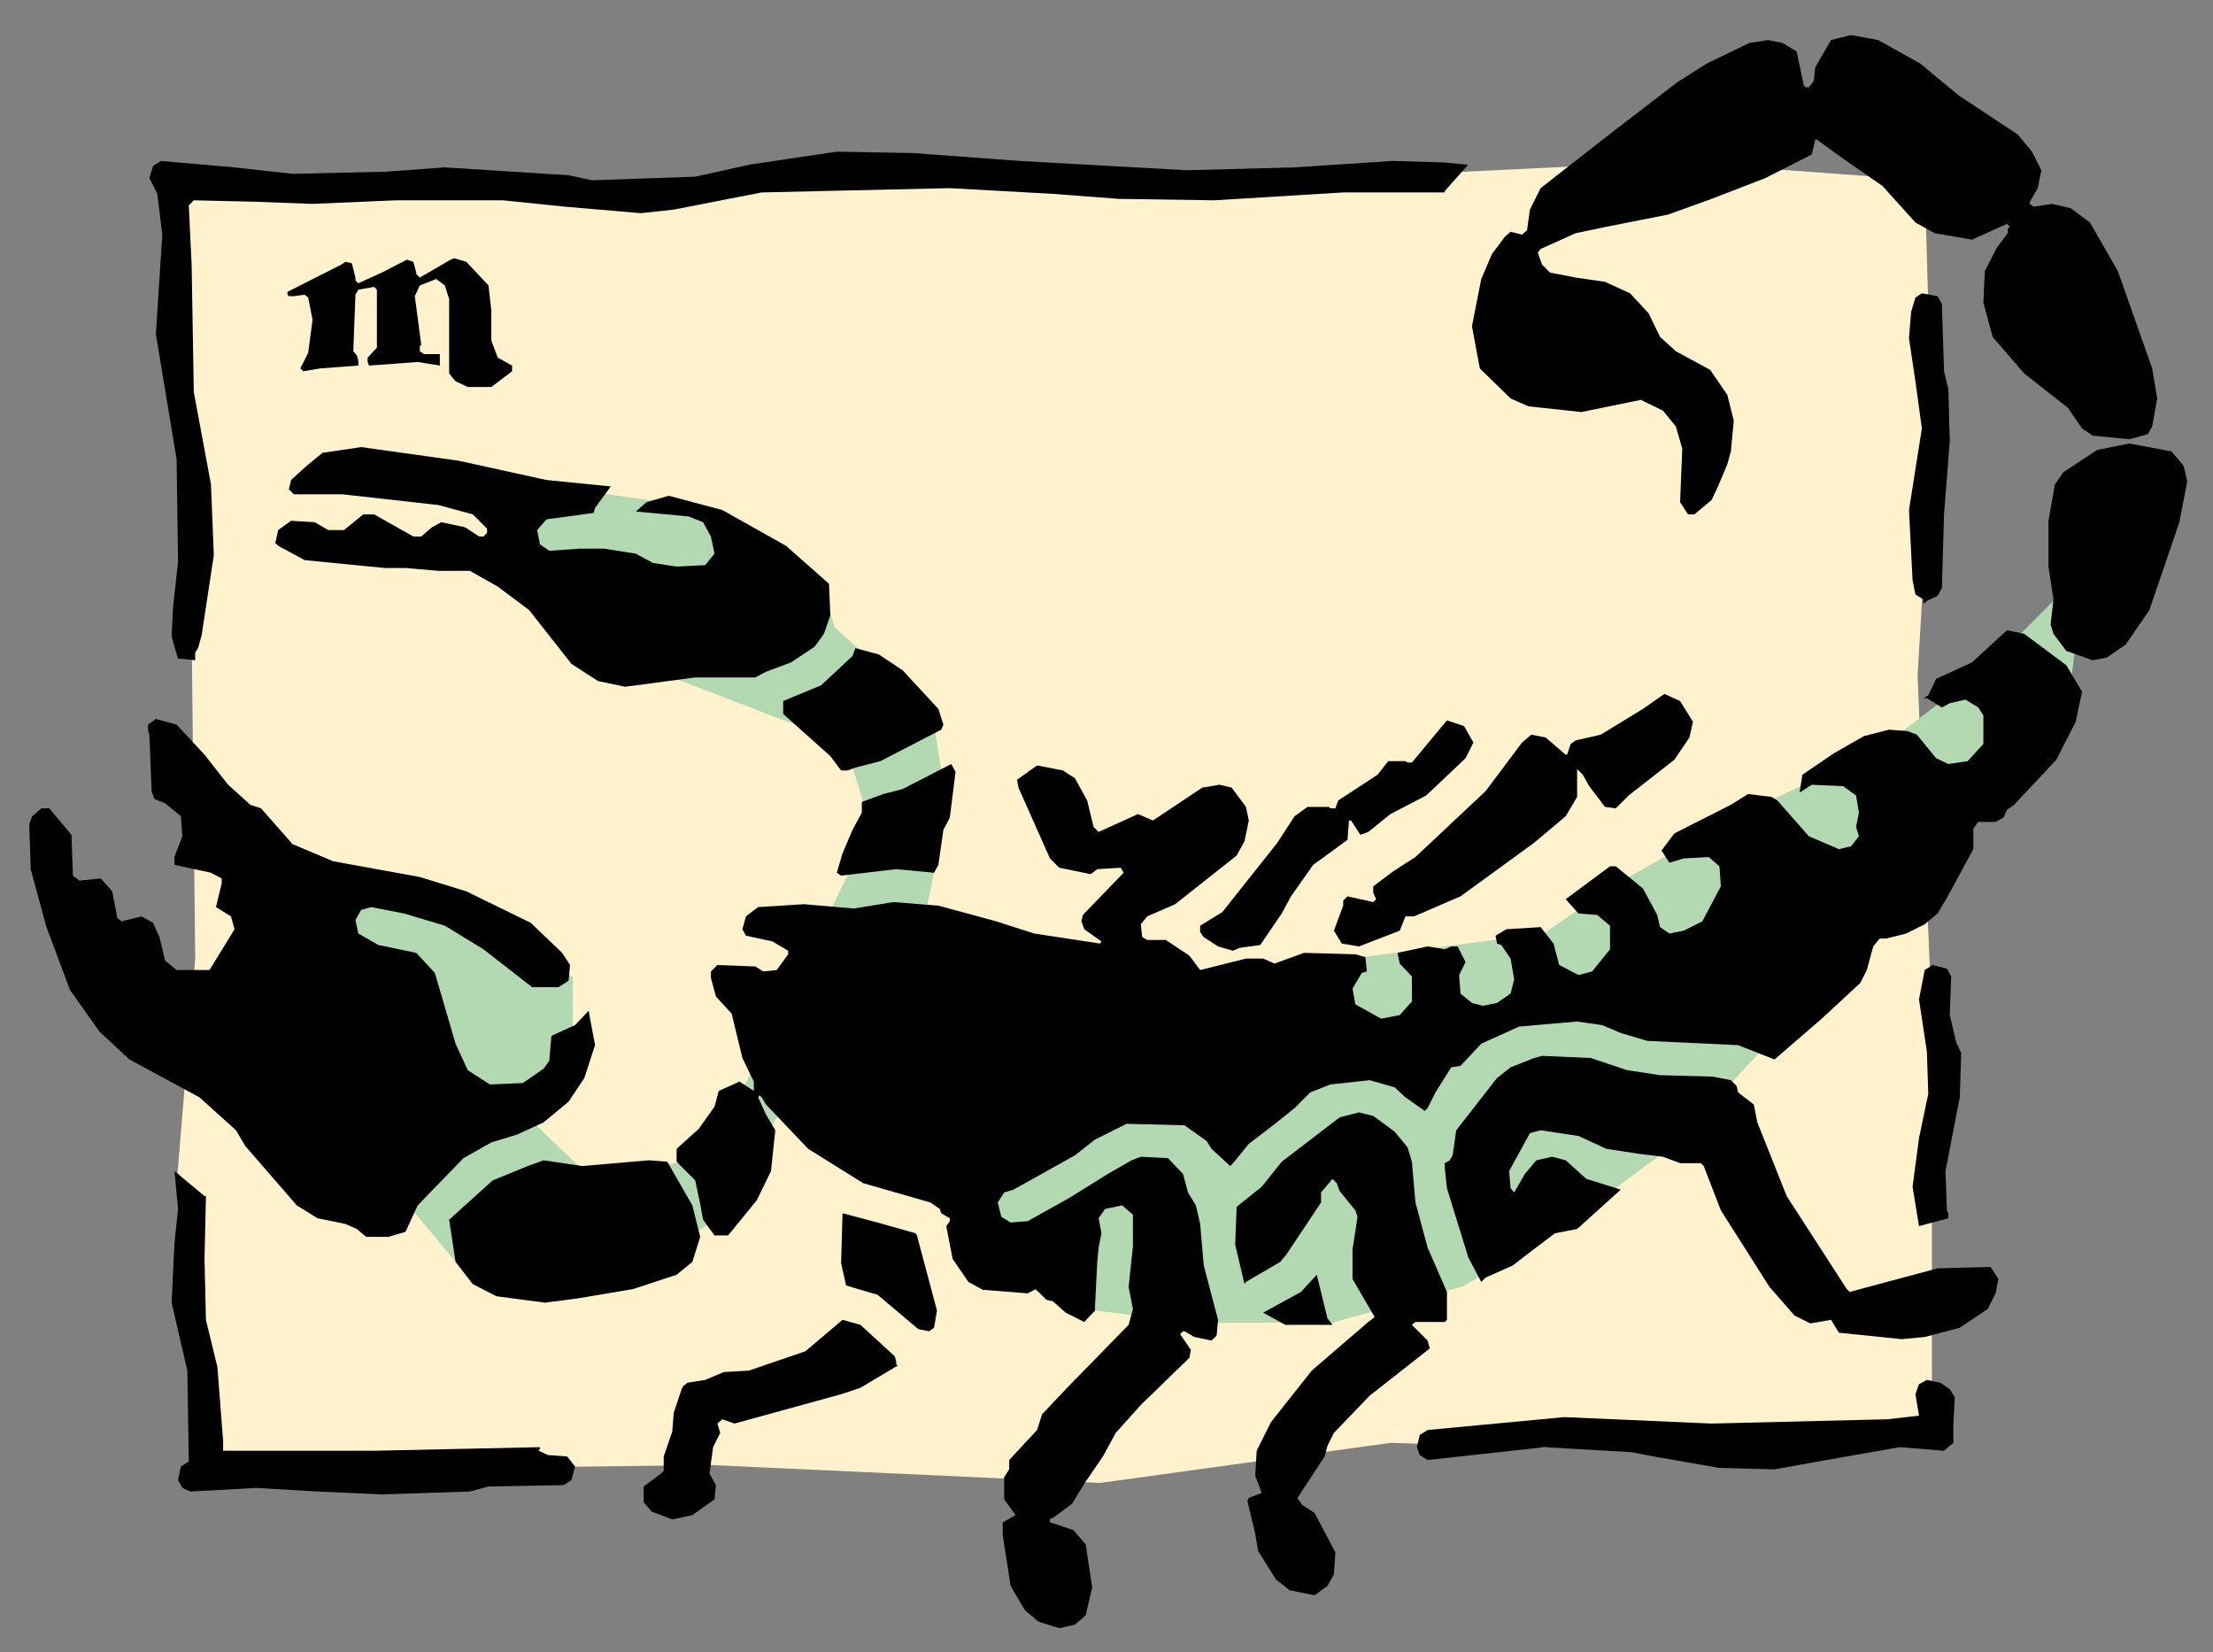 <?xml version="1.0" encoding="utf-8"?>
<!-- Generator: Adobe Illustrator 16.0.0, SVG Export Plug-In . SVG Version: 6.00 Build 0)  -->
<!DOCTYPE svg PUBLIC "-//W3C//DTD SVG 1.1//EN" "http://www.w3.org/Graphics/SVG/1.1/DTD/svg11.dtd">
<svg version="1.1" id="Layer_1" xmlns="http://www.w3.org/2000/svg" xmlns:xlink="http://www.w3.org/1999/xlink" x="0px" y="0px"
	 width="919px" height="686px" viewBox="0 0 919 686" enable-background="new 0 0 919 686" xml:space="preserve">
<rect x="0" y="0" width="919" height="686" fill="#808080" stroke="none"/>
<g>
	<polygon fill-rule="evenodd" clip-rule="evenodd" fill="#FFF2CC" points="70.377,76.336 278.594,82.277 360.277,68.613 
		504.932,76.336 693.545,67.129 799.287,74.852 802.258,180.594 796.318,280.396 802.258,422.377 802.258,588.414 731.564,603.563 
		577.408,599.107 456.811,615.742 295.229,608.316 169.881,609.801 91.467,609.801 73.348,491.881 81.068,398.02 79.287,234.949 
		65.92,127.723 70.377,76.336 70.377,76.336 	"/>
	<polygon fill-rule="evenodd" clip-rule="evenodd" fill="#B3D9B3" points="218.297,200.197 301.168,212.375 340.674,240.891 
		346.613,260.494 387.307,297.029 393.248,334.752 384.338,379.902 483.842,404.258 560.771,398.02 640.971,387.623 669.484,368.02 
		717.9,340.691 781.17,310.396 826.613,275.645 865.822,236.436 858.1,298.516 731.564,436.039 695.326,475.248 648.396,510 
		607.703,534.059 553.348,549.207 496.021,549.207 447.604,543.268 411.367,528.119 381.367,479.703 324.039,461.584 
		296.713,507.031 260.477,528.119 193.939,529.604 169.881,500.793 121.764,476.732 123.248,364.752 200.178,379.902 
		237.902,405.742 237.902,434.555 216.811,461.584 246.811,490.396 295.229,479.703 320.773,426.832 361.764,343.664 
		351.068,308.91 260.477,274.158 209.09,222.773 218.297,200.197 218.297,200.197 	"/>
	<polygon fill-rule="evenodd" clip-rule="evenodd" points="797.506,26.436 813.248,39.504 837.9,55.842 843.842,62.971 
		847.703,70.691 846.219,78.119 842.951,83.762 842.951,84.654 844.436,85.842 852.158,84.654 859.881,86.436 867.9,92.375 
		879.484,112.574 893.742,152.971 895.822,165.445 893.742,177.029 891.961,180.297 884.238,182.375 869.09,180.891 864.635,177.92 
		858.693,169.307 840.574,155.049 827.506,139.902 823.643,125.645 824.238,112.574 829.287,102.773 833.742,96.832 833.742,95.049 
		834.635,94.158 833.445,92.971 818.893,99.504 803.445,96.832 795.424,92.375 781.764,77.229 764.238,65.049 754.436,57.92 
		753.842,57.92 752.355,64.158 733.049,73.961 710.771,82.574 692.654,89.109 667.109,94.158 654.336,96.832 639.783,103.365 
		638.594,104.852 640.377,109.902 643.643,113.168 654.336,115.248 666.516,117.029 676.912,121.783 684.635,130.1 689.387,139.902 
		695.92,145.842 710.178,153.564 717.307,163.961 719.98,174.654 718.791,187.426 717.307,192.773 713.445,201.98 710.771,207.623 
		703.643,213.564 700.971,213.564 697.703,208.516 698.594,186.236 695.92,177.029 690.574,170.494 681.367,166.039 656.713,171.09 
		634.734,168.713 627.307,165.445 614.537,152.971 611.268,135.445 615.129,115.842 619.584,105.445 624.932,98.316 627.307,96.236 
		632.061,97.426 634.139,95.645 635.326,87.029 639.783,78.119 670.971,53.762 696.516,34.158 708.693,26.436 726.516,17.82 
		734.238,16.633 740.178,17.82 746.119,21.387 749.09,35.645 749.98,36.236 751.17,36.236 753.248,33.563 753.842,27.92 
		760.377,16.633 768.693,14.555 779.98,16.633 797.506,26.436 797.506,26.436 	"/>
	<polygon fill-rule="evenodd" clip-rule="evenodd" points="423.545,66.832 492.754,70.691 537.605,69.504 578,66.832 
		599.387,67.426 608.594,68.316 609.783,68.316 599.98,79.307 599.98,79.902 557.803,79.902 504.336,83.168 464.537,82.574 
		437.209,80.494 394.436,78.119 316.316,79.902 279.783,87.029 266.119,88.516 234.93,85.842 208.793,83.168 164.535,83.168 
		129.783,84.654 105.723,83.762 80.477,83.168 78.396,85.248 79.584,109.902 80.477,162.773 87.604,201.09 88.793,230.494 
		83.742,263.762 82.258,269.109 81.068,270.891 81.068,274.158 75.723,273.564 73.939,273.564 72.455,268.516 71.268,264.357 
		71.861,252.178 73.939,233.168 73.348,190.691 64.732,138.713 67.406,97.426 65.326,80.494 62.059,73.961 63.545,68.91 
		66.811,66.832 97.406,69.504 121.467,72.178 160.377,71.287 184.732,69.504 236.119,72.773 245.92,74.852 288.693,73.365 
		311.564,68.316 347.506,62.971 379.287,63.564 423.545,66.832 423.545,66.832 	"/>
	<polygon fill-rule="evenodd" clip-rule="evenodd" points="202.852,118.516 204.039,128.91 204.039,141.387 206.713,148.516 
		212.654,151.783 212.654,154.158 204.039,160.691 194.238,160.691 189.188,158.316 186.516,155.049 186.516,124.158 
		184.732,118.516 181.168,115.842 174.338,118.516 172.258,122.971 174.93,143.168 174.338,143.762 174.338,145.842 
		176.119,147.029 182.654,147.029 182.654,151.783 173.445,150.297 165.723,150.891 153.248,151.783 152.654,150.297 
		152.654,148.516 156.516,144.357 156.516,120.297 155.326,119.109 148.793,120.297 147.604,122.375 146.713,145.842 
		148.197,147.623 148.793,149.703 148.793,151.783 133.049,152.971 125.92,154.158 124.732,152.971 128,146.436 129.783,132.773 
		128,123.564 126.516,122.375 122.059,122.971 119.98,122.971 119.387,122.375 119.387,121.188 141.664,109.902 143.445,108.713 
		146.119,109.307 147.604,115.248 147.604,116.436 148.793,117.623 158.594,113.168 168.99,107.82 171.664,108.713 172.852,113.168 
		172.852,113.762 174.338,115.248 187.109,107.82 188.594,107.229 193.645,108.713 202.852,118.516 202.852,118.516 	"/>
	<polygon fill-rule="evenodd" clip-rule="evenodd" points="806.416,126.236 807.307,154.158 809.09,161.584 809.682,182.971 
		807.307,213.564 806.416,244.158 804.635,247.426 800.178,249.504 798.693,250.691 798.693,248.91 795.424,246.832 
		794.238,240.891 792.754,211.783 798.1,177.92 795.424,158.316 792.754,140.494 793.643,129.504 795.424,123.564 798.1,121.783 
		804.635,122.971 806.416,126.236 806.416,126.236 	"/>
	<polygon fill-rule="evenodd" clip-rule="evenodd" points="906.811,193.365 908.299,199.902 905.029,216.832 892.553,253.365 
		882.754,267.623 875.029,272.971 869.09,274.158 858.1,270.297 852.754,263.168 851.564,259.307 852.754,248.91 850.674,235.246 
		850.674,216.236 853.348,201.09 856.912,196.039 870.871,186.832 884.238,184.158 901.764,187.426 906.811,193.365 
		906.811,193.365 	"/>
	<polygon fill-rule="evenodd" clip-rule="evenodd" points="226.912,199.307 253.645,201.98 247.109,210.891 246.516,212.971 
		226.912,215.645 223.049,220.1 224.238,226.039 228.1,228.713 240.574,227.82 250.971,227.82 264.039,229.902 271.168,233.762 
		280.971,235.246 292.852,234.654 296.713,229.902 295.229,222.773 291.961,216.832 286.021,214.455 264.039,212.375 
		268.494,208.516 277.703,205.842 299.98,211.783 326.416,226.633 344.238,242.375 344.832,255.445 342.158,263.168 
		338.297,268.516 328.494,275.049 318.1,278.91 313.645,281.287 288.693,281.287 259.584,285.148 248.297,282.773 237.307,275.645 
		219.783,253.365 206.713,243.564 195.129,237.029 182.059,237.029 168.396,235.842 159.783,235.842 126.516,232.574 
		115.525,226.633 114.338,225.445 115.525,220.1 120.871,216.236 130.674,216.832 136.316,220.1 142.852,220.1 150.871,213.564 
		155.326,213.564 171.664,222.773 174.93,222.773 179.387,218.91 183.248,216.832 193.049,218.91 198.99,222.773 200.773,222.773 
		202.258,221.287 202.258,219.504 196.316,213.564 182.059,209.703 142.258,205.246 122.059,205.246 119.98,203.168 
		120.871,199.307 127.406,193.365 133.939,188.02 149.98,185.645 190.377,191.287 226.912,199.307 226.912,199.307 	"/>
	<polygon fill-rule="evenodd" clip-rule="evenodd" points="858.1,276.236 864.635,287.229 861.961,299.703 853.939,315.445 
		836.416,334.158 833.445,336.236 831.961,339.504 828.693,341.287 821.564,341.287 819.484,343.961 819.484,352.574 
		808.496,372.773 804.635,379.305 799.287,383.762 791.564,387.623 783.248,389.703 780.574,389.703 777.9,392.971 775.227,402.773 
		772.553,408.119 756.516,422.971 736.912,439.902 721.764,433.959 684.041,432.18 673.049,428.91 665.326,425.645 654.932,424.16 
		630.871,426.236 615.129,433.365 606.516,442.574 602.654,443.168 596.119,453.563 592.852,460.1 591.662,461.289 583.643,455.645 
		579.189,451.486 568.791,448.516 552.455,450.297 544.139,453.563 537.605,460.1 528.693,467.229 518.594,474.949 512.061,482.971 
		510.871,484.16 503.15,477.031 501.068,473.762 491.863,467.229 467.803,466.635 454.732,473.168 446.416,479.703 420.871,493.959 
		417.01,495.148 414.338,499.305 415.822,505.248 419.684,507.623 426.811,507.031 444.338,497.229 460.08,487.426 469.881,481.781 
		473.742,480.297 485.029,480.891 491.268,487.426 493.348,495.148 496.613,500.494 498.396,508.217 499.881,525.445 
		505.822,548.02 505.227,554.555 503.15,556.635 496.021,555.148 491.863,552.773 491.268,552.773 490.08,553.959 494.537,560.494 
		493.939,563.762 473.742,583.365 463.348,594.949 458,604.752 450.277,616.039 445.229,624.357 437.209,630.297 436.613,630.297 
		436.021,630.891 436.021,632.078 445.822,635.346 450.871,641.289 453.545,659.107 450.871,670.691 446.416,674.555 
		439.881,676.039 431.268,673.365 425.623,668.615 419.684,658.516 416.416,637.426 416.416,632.078 421.764,629.107 
		417.01,622.574 417.01,613.365 419.09,610.1 419.09,606.236 430.674,593.762 432.752,587.229 443.15,576.236 468.693,550.1 
		470.477,543.563 468.693,534.357 470.477,517.426 470.477,504.357 466.021,500.494 458.893,501.979 456.219,505.842 
		457.406,512.078 456.219,518.02 455.623,524.555 454.732,542.377 454.732,544.16 450.277,548.91 442.555,545.051 437.209,540.297 
		434.535,539.703 430.08,535.248 426.811,537.031 408.1,535.543 402.158,532.277 395.623,522.773 392.951,509.107 394.436,507.031 
		394.436,505.842 390.871,503.762 390.277,501.979 386.416,499.305 358.494,491.289 335.623,477.031 318.1,458.615 316.316,455.645 
		315.426,454.752 314.832,455.645 318.1,462.773 321.961,469.305 320.178,486.236 314.238,498.414 302.357,512.971 296.713,512.971 
		291.961,506.434 290.773,499.902 288.693,490.1 280.971,482.377 280.971,477.031 290.178,468.713 296.713,459.506 298.494,452.971 
		307.109,449.107 313.049,452.971 313.049,449.107 308.297,439.305 303.842,420.891 297.307,413.762 295.229,406.039 
		295.229,403.365 297.902,400.691 313.645,401.289 316.912,403.365 322.555,402.773 327.307,396.236 327.307,394.752 
		320.773,390.891 309.783,388.516 308.297,385.842 309.783,380.494 314.832,376.635 333.842,375.445 354.635,377.229 
		370.971,374.555 389.684,376.039 413.742,382.574 429.484,387.623 456.811,391.781 457.406,390.891 450.277,385.842 
		449.09,382.574 449.684,379.902 466.613,362.377 465.424,360.297 455.623,360.891 452.951,362.971 439.881,360.297 
		436.021,356.434 422.951,327.029 422.357,323.762 430.674,317.82 441.367,319.902 446.416,323.168 451.467,332.375 
		454.139,343.365 456.219,345.445 472.553,338.02 478.791,340.691 499.287,327.029 506.416,325.842 511.465,327.029 
		517.408,335.049 518.594,340.691 516.811,349.305 513.545,355.248 488,375.445 476.416,380.494 473.742,383.762 474.336,389.107 
		476.416,390.297 484.139,390.297 493.939,396.832 498.396,402.773 517.408,398.02 524.537,398.02 529.287,400.1 541.465,395.645 
		562.852,396.236 567.01,397.426 567.605,403.365 565.525,403.959 561.662,410.494 562.852,417.031 573.545,422.971 
		581.268,421.486 586.318,415.842 586.318,405.445 581.268,400.1 580.377,395.645 592.852,392.971 599.98,394.16 602.654,392.971 
		605.326,392.971 608.594,399.506 605.92,404.852 606.516,412.574 611.268,416.434 615.723,417.623 621.662,416.434 
		627.307,412.574 628.791,406.635 627.307,398.02 623.445,392.377 621.662,391.781 621.068,388.516 625.525,385.842 
		639.783,384.949 645.129,391.781 647.506,400.691 655.525,404.852 661.17,403.365 668.594,394.16 668.594,384.357 663.248,379.902 
		655.525,379.305 650.178,373.365 668.594,359.703 670.971,359.703 682.258,368.91 688.197,379.902 689.387,384.949 
		693.248,387.623 699.189,386.434 706.912,382.574 714.635,368.02 714.041,359.703 709.584,355.842 699.189,356.434 
		693.248,358.217 689.98,353.168 695.326,346.039 718.791,334.158 725.92,329.703 735.723,330.891 738.1,332.375 751.17,347.229 
		763.643,352.574 768.693,351.387 771.961,347.229 770.771,343.365 771.961,337.426 770.771,330.297 765.424,326.436 
		752.355,325.842 747.307,329.109 748.496,321.684 761.564,312.773 774.041,305.645 784.436,302.971 792.158,303.564 
		796.021,305.049 804.041,314.852 809.09,317.229 817.109,316.039 823.643,308.91 823.643,297.029 821.564,293.762 816.219,290.494 
		809.682,291.98 806.416,293.762 800.178,289.902 798.693,289.902 800.771,288.713 804.041,281.881 818.893,275.049 
		833.445,261.684 840.574,263.168 858.1,276.236 858.1,276.236 	"/>
	<polygon fill-rule="evenodd" clip-rule="evenodd" points="374.832,278.316 389.684,294.357 391.764,300.891 390.871,302.971 
		365.623,316.039 355.229,318.713 351.961,319.902 349.287,319.902 344.832,313.961 325.229,296.436 325.229,291.09 
		340.971,284.555 354.039,272.375 355.229,269.109 365.029,271.783 374.832,278.316 374.832,278.316 	"/>
	<polygon fill-rule="evenodd" clip-rule="evenodd" points="703.049,299.703 701.564,306.236 695.326,315.445 676.318,330.297 
		670.971,335.645 666.516,335.049 659.98,326.436 657.307,321.684 654.932,319.307 654.932,330.891 650.178,338.91 637.109,349.902 
		606.516,372.18 587.207,380.494 583.643,380.494 581.268,386.434 564.336,392.971 557.207,391.781 553.939,386.434 
		557.803,376.039 557.803,373.959 559.584,372.18 570.279,374.555 571.465,373.365 570.279,370.691 570.279,368.02 578.594,361.781 
		587.803,355.842 616.912,328.516 624.932,317.82 632.061,308.316 635.92,305.049 641.861,306.236 650.178,313.365 650.771,313.365 
		652.258,308.91 654.336,307.426 664.734,305.049 682.258,294.357 691.17,288.119 697.703,291.09 703.049,299.703 703.049,299.703 	
		"/>
	<polygon fill-rule="evenodd" clip-rule="evenodd" points="84.93,313.365 94.732,325.842 103.939,334.158 108.396,335.645 
		121.467,350.494 138.396,357.623 174.338,364.16 193.645,370.1 220.377,383.168 233.445,395.645 236.713,400.691 236.119,407.229 
		231.961,409.902 220.971,409.902 200.773,394.16 184.732,384.357 167.803,379.305 154.139,376.635 149.98,377.82 147.604,381.979 
		148.793,387.623 157.109,392.377 172.852,395.645 180.574,403.959 189.188,433.365 194.238,444.357 203.445,450.297 
		217.109,449.703 225.723,443.762 228.1,440.494 228.99,430.1 238.793,425.645 244.436,419.703 247.109,433.959 242.654,447.623 
		236.119,457.426 225.723,466.039 214.732,471.088 204.039,474.357 192.455,480.891 173.445,500.494 168.396,511.486 
		161.268,513.563 152.059,513.563 148.197,510.297 143.445,508.217 131.861,505.842 123.248,500.494 101.861,475.842 98,469.305 
		82.852,455.645 53.742,439.902 41.268,428.316 29.09,411.088 19.287,384.949 12.752,360.891 12.158,342.178 13.348,338.91 
		17.209,335.645 20.477,335.645 29.684,346.635 30.277,363.563 32.951,365.645 41.861,364.752 46.613,370.1 48.693,381.088 
		50.477,382.574 58.793,380.494 63.545,383.168 66.219,389.107 68.594,398.91 73.348,402.773 87.01,402.773 97.406,385.842 
		95.92,380.494 89.684,376.635 92.059,366.832 92.059,364.752 87.604,362.377 72.455,359.107 72.455,355.842 75.723,347.229 
		75.129,338.91 68.594,333.564 64.139,331.783 62.951,328.516 62.059,305.645 61.467,302.971 61.467,300.891 64.732,298.516 
		73.348,300.891 84.93,313.365 84.93,313.365 	"/>
	<polygon fill-rule="evenodd" clip-rule="evenodd" points="611.863,308.316 608.594,314.852 592.258,330.297 577.408,338.02 
		568.197,345.445 564.932,346.635 561.068,340.691 560.178,340.691 559.584,348.713 545.326,359.107 536.119,372.18 
		532.258,379.305 523.348,392.377 514.734,393.563 512.061,394.752 505.822,392.971 499.881,389.107 498.396,387.031 
		498.396,384.357 507.605,378.713 530.477,349.902 537.605,338.91 542.951,335.049 551.863,335.049 552.455,335.645 
		554.537,335.645 555.723,332.375 572.061,321.684 576.516,316.039 583.643,316.039 584.537,316.633 586.318,316.633 
		600.871,299.109 608,301.484 611.863,308.316 611.863,308.316 	"/>
	<polygon fill-rule="evenodd" clip-rule="evenodd" points="394.436,339.504 391.764,344.555 389.684,359.107 387.902,362.377 
		372.158,360.891 349.287,363.563 347.506,362.377 349.881,354.357 354.039,344.555 357.902,337.426 357.902,332.971 
		366.811,329.703 374.832,327.623 395.029,317.229 396.811,320.494 394.436,339.504 394.436,339.504 	"/>
	<polygon fill-rule="evenodd" clip-rule="evenodd" points="810.279,405.445 809.682,421.486 812.355,432.773 814.436,437.229 
		813.842,455.645 807.9,486.236 808.496,502.574 809.09,503.762 809.09,505.842 796.912,509.107 794.238,492.773 796.912,472.574 
		800.771,454.16 800.178,436.635 796.912,414.949 799.287,402.773 802.553,400.691 808.496,402.18 810.279,405.445 810.279,405.445 
			"/>
	<polygon fill-rule="evenodd" clip-rule="evenodd" points="675.723,444.357 689.387,446.434 711.367,447.031 718.791,448.516 
		721.17,450.891 721.764,453.563 728.299,458.615 729.783,466.039 741.961,496.635 766.912,535.248 768.1,536.434 804.635,526.635 
		826.613,526.039 829.881,531.088 828.693,537.031 825.424,543.563 813.842,551.289 799.287,555.148 789.783,556.039 
		763.643,553.365 760.377,548.02 751.764,549.506 745.227,546.236 734.832,534.357 714.635,502.574 707.506,484.16 706.318,482.971 
		697.703,482.971 690.574,480.297 680.771,479.107 667.109,477.031 655.525,471.684 639.783,469.305 635.326,470.494 
		626.713,486.236 627.307,493.365 628.791,495.148 633.248,487.426 638,481.781 644.537,480.297 650.178,481.781 658.791,489.506 
		673.049,493.959 654.932,510.297 645.723,512.078 635.92,519.506 628.197,525.445 616.912,530.494 615.129,532.277 609.783,522.18 
		600.871,493.365 599.98,485.051 599.98,482.971 602.061,481.781 603.248,479.703 604.734,469.305 621.662,447.623 627.307,443.168 
		637.109,439.305 640.377,438.414 660.574,439.305 675.723,444.357 675.723,444.357 	"/>
	<polygon fill-rule="evenodd" clip-rule="evenodd" points="579.189,469.902 584.537,476.434 586.318,482.377 587.803,499.305 
		592.852,518.02 600.871,536.434 600.871,548.02 599.98,548.91 587.803,548.91 586.318,550.1 592.852,556.635 593.742,559.902 
		568.791,579.506 553.939,594.949 551.268,600.297 550.08,604.752 538.791,621.979 540.871,624.949 545.92,628.217 554.537,644.555 
		553.939,653.762 551.268,658.516 545.92,662.377 535.525,660.297 529.881,655.842 522.455,643.961 521.268,636.832 518,623.168 
		518.594,621.979 523.939,619.902 521.268,612.773 521.863,602.377 527.803,590.494 544.734,569.107 568.197,548.91 569.387,548.02 
		570.871,546.832 561.662,531.088 561.662,518.91 563.742,505.248 562.852,502.574 556.318,494.555 555.129,491.289 
		553.348,489.506 548.594,495.148 548.594,499.305 534.336,520.691 531.662,523.959 517.408,532.277 516.811,533.168 
		512.951,516.832 513.545,501.088 523.939,492.773 532.258,482.377 556.318,463.959 564.336,461.881 570.279,463.365 
		579.189,469.902 579.189,469.902 	"/>
	<polygon fill-rule="evenodd" clip-rule="evenodd" points="269.387,481.781 277.109,482.377 287.506,500.494 290.773,513.563 
		287.506,523.959 280.971,529.305 262.852,535.248 239.98,539.107 226.316,540.891 206.119,538.217 196.316,533.168 
		189.188,523.959 186.516,506.434 204.635,490.1 219.188,484.16 225.723,481.781 241.764,484.16 269.387,481.781 269.387,481.781 	
		"/>
	<polygon fill-rule="evenodd" clip-rule="evenodd" points="85.525,496.635 84.93,522.773 85.525,548.02 90.277,567.623 
		92.654,598.217 92.654,602.377 155.326,602.377 224.238,600.891 224.238,601.486 223.645,602.377 227.506,604.16 235.525,604.752 
		238.793,608.91 237.307,614.555 234.039,616.635 202.852,617.229 195.129,619.305 158.594,620.494 131.861,619.305 106.316,617.82 
		78.99,619.305 75.723,617.82 73.939,614.555 75.129,608.91 78.396,606.832 77.803,569.107 71.268,540.891 72.455,516.236 
		73.939,501.979 72.455,486.236 84.93,496.635 85.525,496.635 85.525,496.635 	"/>
	<polygon fill-rule="evenodd" clip-rule="evenodd" points="380.178,512.078 380.773,512.971 389.09,544.16 387.902,551.289 
		385.822,552.773 381.367,551.881 364.436,537.623 351.367,533.762 349.287,524.555 349.881,503.762 364.436,507.623 
		380.178,512.078 380.178,512.078 	"/>
	<polygon fill-rule="evenodd" clip-rule="evenodd" points="553.348,550.1 533.742,550.1 524.537,545.051 540.279,536.434 
		546.811,529.305 551.268,547.426 553.348,550.1 553.348,550.1 	"/>
	<polygon fill-rule="evenodd" clip-rule="evenodd" points="371.564,563.168 372.158,565.248 372.158,566.434 372.752,567.031 
		357.307,576.236 349.287,578.91 305.029,591.088 299.98,589.305 297.902,591.088 299.09,594.949 296.119,600.891 294.635,611.881 
		297.307,616.635 296.713,622.574 287.506,629.107 279.188,630.891 270.574,627.623 267.307,623.762 267.307,617.229 
		274.436,611.881 275.623,610.691 275.623,604.752 279.188,594.357 279.783,586.635 283.049,576.832 283.645,575.645 
		285.426,574.16 292.852,572.971 300.574,569.703 310.971,569.107 334.436,561.088 349.881,548.02 357.307,550.1 371.564,563.168 
		371.564,563.168 	"/>
	<polygon fill-rule="evenodd" clip-rule="evenodd" points="809.682,576.832 811.764,580.1 811.17,591.684 811.17,599.107 
		807.307,602.377 788.893,600.891 755.029,606.832 736.912,610.1 714.041,609.506 686.713,604.752 677.506,602.971 641.268,600.891 
		592.852,606.236 589.584,604.16 588.396,600.891 589.584,595.842 592.852,593.762 649.584,588.414 710.771,591.088 
		783.842,589.305 796.912,587.82 795.424,578.91 796.912,574.752 800.178,572.971 805.822,574.16 809.682,576.832 809.682,576.832 	
		"/>
</g>
</svg>
